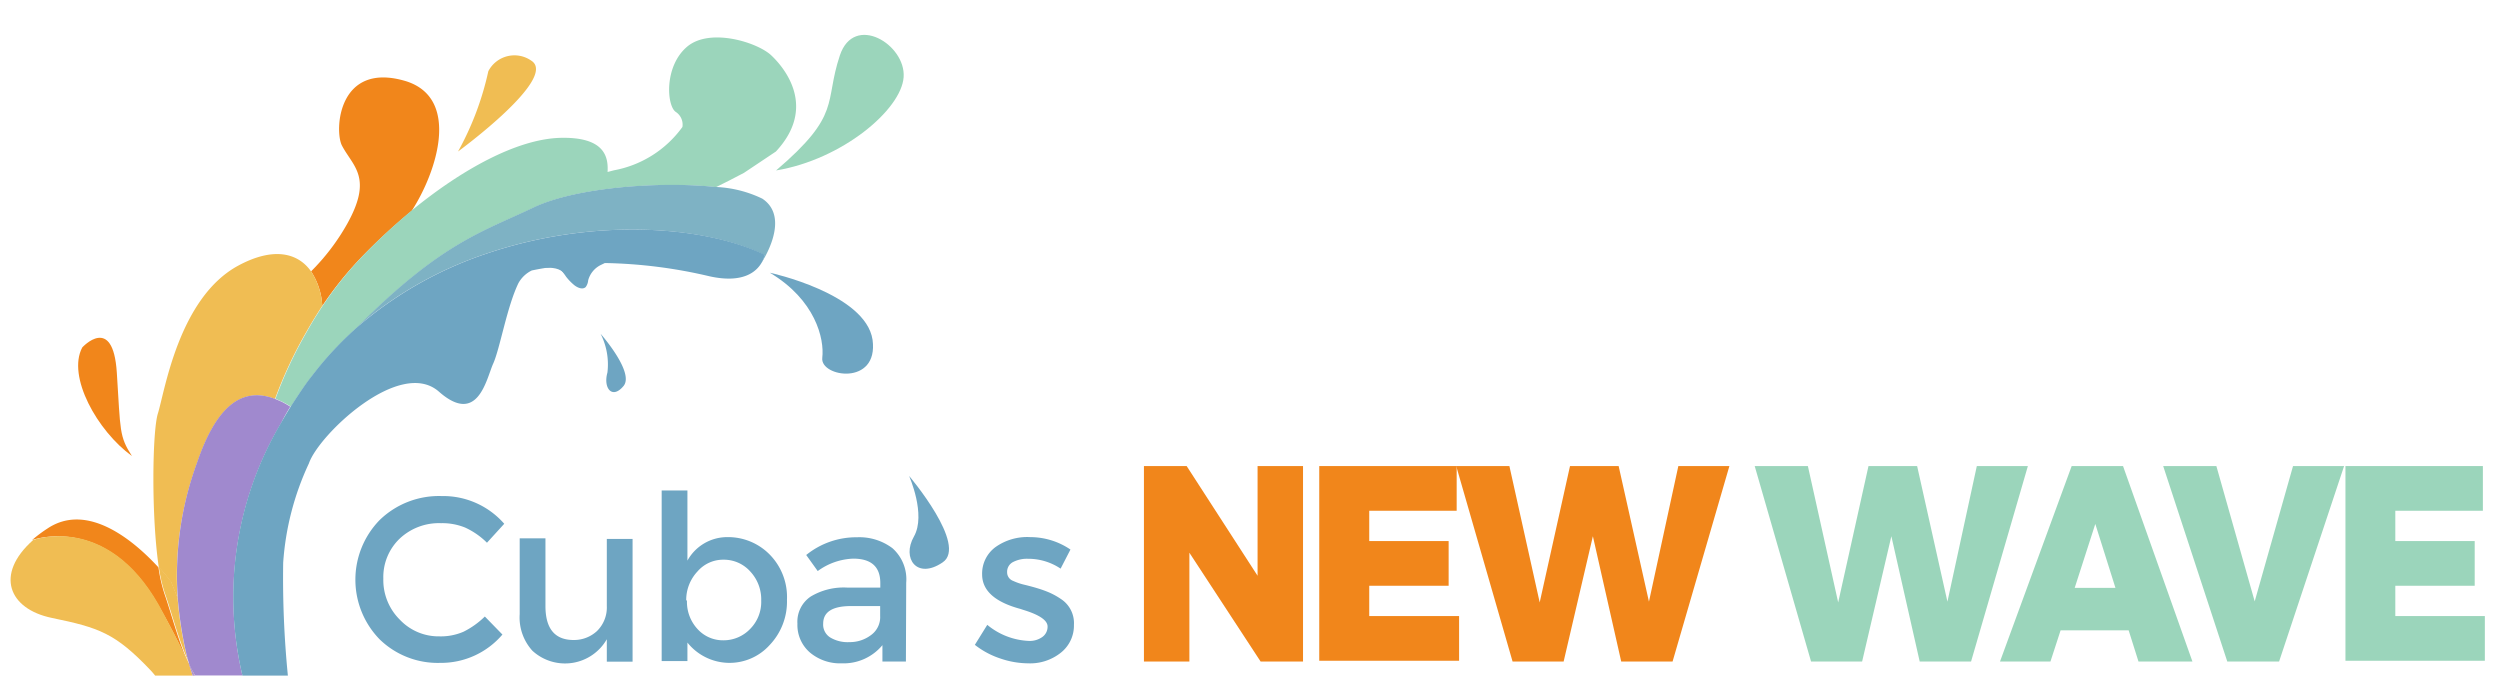 <svg id="图层_1" data-name="图层 1" xmlns="http://www.w3.org/2000/svg" viewBox="0 0 165 45"><title>cuba_logo_final</title><path d="M29,42a3.75,3.75,0,0,0,1.6-.31,5.51,5.51,0,0,0,1.4-1l1.16,1.19a5.32,5.32,0,0,1-4.1,1.87,5.5,5.5,0,0,1-4-1.55,5.64,5.64,0,0,1,0-7.88,5.62,5.62,0,0,1,4.09-1.58,5.35,5.35,0,0,1,4.13,1.83l-1.14,1.25a5,5,0,0,0-1.44-1,4,4,0,0,0-1.59-.29,3.78,3.78,0,0,0-2.71,1,3.51,3.51,0,0,0-1.1,2.66,3.68,3.68,0,0,0,1.09,2.71A3.52,3.52,0,0,0,29,42Z" style="fill:#6ea5c2"/><path d="M40.05,40V35.57h1.7v8.1h-1.7V42.19a3.18,3.18,0,0,1-4.91.76,3.26,3.26,0,0,1-.84-2.42v-5H36V40q0,2.24,1.86,2.24a2.23,2.23,0,0,0,1.54-.59A2.18,2.18,0,0,0,40.05,40Z" style="fill:#6ea5c2"/><path d="M48,35.45a3.85,3.85,0,0,1,2.78,1.13,4,4,0,0,1,1.16,3,4.16,4.16,0,0,1-1.15,3,3.56,3.56,0,0,1-5.42-.17v1.22h-1.7V32.37h1.7V37A3,3,0,0,1,48,35.45Zm-2.66,4.18a2.64,2.64,0,0,0,.7,1.89,2.26,2.26,0,0,0,1.7.74,2.42,2.42,0,0,0,1.75-.73,2.53,2.53,0,0,0,.75-1.89,2.7,2.7,0,0,0-.73-1.93,2.33,2.33,0,0,0-1.75-.77,2.23,2.23,0,0,0-1.72.77A2.75,2.75,0,0,0,45.29,39.63Z" style="fill:#6ea5c2"/><path d="M59.79,43.66H58.24V42.58a3.33,3.33,0,0,1-2.69,1.2,3.09,3.09,0,0,1-2.09-.71,2.4,2.4,0,0,1-.83-1.91,2,2,0,0,1,.88-1.79,4.23,4.23,0,0,1,2.39-.59H58.1v-.3q0-1.61-1.79-1.61a4.21,4.21,0,0,0-2.34.82l-.76-1.06a5.24,5.24,0,0,1,3.35-1.17,3.63,3.63,0,0,1,2.34.72,2.74,2.74,0,0,1,.91,2.28Zm-1.7-3V40H56.17q-1.84,0-1.84,1.16a1,1,0,0,0,.46.91,2.23,2.23,0,0,0,1.27.31,2.31,2.31,0,0,0,1.42-.46A1.46,1.46,0,0,0,58.09,40.65Z" style="fill:#6ea5c2"/><path d="M70.88,41.24A2.28,2.28,0,0,1,70,43.09a3.25,3.25,0,0,1-2.15.69,5.75,5.75,0,0,1-1.83-.32,5.51,5.51,0,0,1-1.68-.9l.82-1.32a4.59,4.59,0,0,0,2.74,1.06,1.43,1.43,0,0,0,.91-.27.83.83,0,0,0,.33-.68q0-.61-1.61-1.1l-.18-.06q-2.53-.68-2.53-2.28a2.17,2.17,0,0,1,.88-1.8A3.61,3.61,0,0,1,68,35.45a4.73,4.73,0,0,1,2.65.82L70,37.53a3.82,3.82,0,0,0-2.15-.65,2,2,0,0,0-1,.22.72.72,0,0,0-.38.66.6.6,0,0,0,.4.58,3.81,3.81,0,0,0,.77.26q.49.12.88.24t.74.27a4.81,4.81,0,0,1,.77.43A1.9,1.9,0,0,1,70.88,41.24Z" style="fill:#6ea5c2"/><path d="M83,30.76h3v12.9h-2.8l-4.7-7.18v7.18h-3V30.76h2.82L83,38Z" style="fill:#f1861b"/><path d="M87.07,30.76h9.07v2.95H90.37v2h5.24v2.95H90.37v2H96.3v2.95H87.07Z" style="fill:#f1861b"/><path d="M110.77,30.76h3.37l-3.75,12.9H107l-1.87-8.27-1.93,8.27H99.83l-3.72-12.9h3.51l2,9,2-9h3.21l2,8.95Z" style="fill:#f1861b"/><path d="M130.47,30.76h3.37l-3.75,12.9H126.7l-1.87-8.27-1.93,8.27h-3.37l-3.72-12.9h3.51l2,9,2-9h3.21l2,8.95Z" style="fill:#9bd5bb"/><path d="M141.14,43.66l-.65-2.06H136l-.67,2.06H132l4.73-12.9h3.39l4.58,12.9Zm-4.21-4.86h2.69l-1.33-4.22Z" style="fill:#9bd5bb"/><path d="M142.77,30.76h3.51l2.53,8.93,2.53-8.93h3.37l-4.29,12.9H147Z" style="fill:#9bd5bb"/><path d="M154.8,30.76h9.07v2.95h-5.78v2h5.24v2.95h-5.24v2H164v2.95H154.8Z" style="fill:#9bd5bb"/><path d="M62.21,37.12C63.9,36,60,31.41,60,31.41s1.14,2.56.32,4S60.52,38.27,62.21,37.12Z" style="fill:#6ea5c2"/><path d="M59.64,5.09c.15-2.15-3.27-4.24-4.21-1.43-1.05,3.15.15,3.87-4.21,7.59C55.58,10.53,59.49,7.24,59.64,5.09Z" style="fill:#9bd5bb"/><path d="M35.06,4a1.94,1.94,0,0,0-2.83.7,19.51,19.51,0,0,1-2,5.3S36.88,5.14,35.06,4Z" style="fill:#f0bd53"/><path d="M10.42,39.89c.78,1.36,1.46,2.68,2,3.91v-.05c-.69-1.55-1.09-3.18-1.57-4.57a10,10,0,0,1-.39-1.73C9,35.86,5.85,33.05,3.12,34.89a9,9,0,0,0-1,.75C2.24,35.61,7,33.92,10.42,39.89Z" style="fill:#f1861b"/><path d="M12.46,43.79c-.58-1.22-1.25-2.54-2-3.91-3.43-6-8.19-4.27-8.27-4.24C-.37,37.91.58,40.19,3.41,40.78c3.14.65,4.19,1,6.53,3.46q.16.17.3.35h2.48C12.63,44.32,12.54,44.06,12.46,43.79Z" style="fill:#f0bd53"/><path d="M24,16.83a39.68,39.68,0,0,1,3.17-2.91c1.67-2.58,3.23-7.42-.37-8.56C22.3,4,22.06,8.63,22.57,9.61c.72,1.38,2.07,2.09.33,5.19a14.29,14.29,0,0,1-2.37,3.11,4.57,4.57,0,0,1,.74,2.28A23.54,23.54,0,0,1,24,16.83Z" style="fill:#f1861b"/><path d="M11.72,39.44l-.42-1.05s-.3-.4-.82-1a10,10,0,0,0,.39,1.73c.49,1.39.88,3,1.57,4.57-.08-.28-.16-.57-.22-.85A25,25,0,0,1,11.72,39.44Z" style="fill:#f0bd53"/><path d="M20.53,17.91c-.88-1.24-2.51-1.63-4.84-.36-3.91,2.15-4.82,8.31-5.27,9.74-.37,1.19-.44,6.8.06,10.15.51.55.82,1,.82,1l.42,1.05A21.55,21.55,0,0,1,13,30.58c1.25-3.68,2.91-5.09,5.15-4.25a28.6,28.6,0,0,1,2.12-4.51c.3-.53.64-1.08,1-1.63A4.57,4.57,0,0,0,20.53,17.91Z" style="fill:#f0bd53"/><path d="M50.91,3.66c-.9-.86-4.06-1.86-5.57-.57S44,6.95,44.59,7.38a1,1,0,0,1,.45,1,7.17,7.17,0,0,1-4.52,2.86l-.42.11C40.15,10.44,40,9,36.91,9.1c-2.83.11-6.43,2.08-9.77,4.82A39.68,39.68,0,0,0,24,16.83a23.55,23.55,0,0,0-2.7,3.35c-.37.56-.71,1.11-1,1.63a28.6,28.6,0,0,0-2.12,4.51l.44.19a6.58,6.58,0,0,1,.58.33q.36-.57.75-1.14c.21-.31.44-.61.66-.9h0a22.46,22.46,0,0,1,3-3.22c5.58-5.6,8.3-6.3,11.65-7.89,2.82-1.34,8.36-1.72,12-1.34l.84-.42,1-.52L51.21,10C53.92,7.09,51.81,4.51,50.91,3.66Z" style="fill:#9bd5bb"/><path d="M12.86,44.59q-.22-.42-.41-.84v.05l.36.79Z" style="fill:#bc7a95"/><path d="M12.72,44.59h.1l-.36-.79C12.54,44.06,12.63,44.32,12.72,44.59Z" style="fill:#a089ce"/><path d="M19.16,26.84a6.58,6.58,0,0,0-.58-.33l-.44-.19c-2.24-.84-3.9.57-5.15,4.25a21.55,21.55,0,0,0-1.26,8.87,25,25,0,0,0,.51,3.45c.06.28.13.56.22.85s.26.57.41.84H16a22.54,22.54,0,0,1,2.55-16.65Q18.82,27.39,19.16,26.84Z" style="fill:#a089ce"/><path d="M20.56,24.81h0Z" style="fill:#23a6c4"/><path d="M50.31,13.11a7.82,7.82,0,0,0-3.07-.77c-3.62-.38-9.16,0-12,1.34-3.35,1.6-6.07,2.29-11.65,7.89a25.33,25.33,0,0,1,8.54-4.84c6.92-2.35,14.26-1.87,18.32.1a1.66,1.66,0,0,1-.21.54S52.26,14.4,50.31,13.11Z" style="fill:#7eb2c4"/><path d="M57.59,22.43C57.13,19.36,50.81,18,50.81,18c3,1.79,3.61,4.35,3.46,5.62S58,25.5,57.59,22.43Z" style="fill:#6ea5c2"/><path d="M41.15,25.48c.75-.89-1.51-3.45-1.51-3.45a4.48,4.48,0,0,1,.45,2.56C39.8,25.61,40.4,26.38,41.15,25.48Z" style="fill:#6ea5c2"/><path d="M8.71,30.1c-.85-1.32-.75-1.62-1-5.51s-2.28-1.66-2.28-1.66C4.41,24.84,6.42,28.44,8.71,30.1Z" style="fill:#f1861b"/><path d="M18.88,43.79l.1,1" style="fill:none"/><path d="M32.14,16.73a25.33,25.33,0,0,0-8.54,4.84,22.46,22.46,0,0,0-3,3.22h0c-.23.29-.45.59-.66.9s-.51.76-.75,1.14-.44.73-.65,1.09A22.54,22.54,0,0,0,16,44.59h3a65.57,65.57,0,0,1-.31-7.45,18.36,18.36,0,0,1,1.7-6.56c.64-1.88,6-7,8.58-4.73S32.1,25,32.55,24s.9-3.72,1.66-5.3a2,2,0,0,1,.89-.85q.82-.17,1.68-.28a3.84,3.84,0,0,1,.58.69,3.5,3.5,0,0,0,.53.55c.22.18.57.33.77.13a.87.87,0,0,0,.16-.44,1.59,1.59,0,0,1,.81-1l.29-.14a32.37,32.37,0,0,1,6.93.88c2.2.48,3.07-.31,3.41-.89a1.66,1.66,0,0,0,.21-.54C46.4,14.86,39.06,14.38,32.14,16.73Zm-9.24,5.55,0,0Z" style="fill:#6ea5c2"/><path d="M35.77,17.61c.07.13.39,0,.9.11s.71.51.79.45-.12-1.3-.79-1.36C36.17,16.78,35.68,17.43,35.77,17.61Z" style="fill:#6ea5c2"/></svg>
